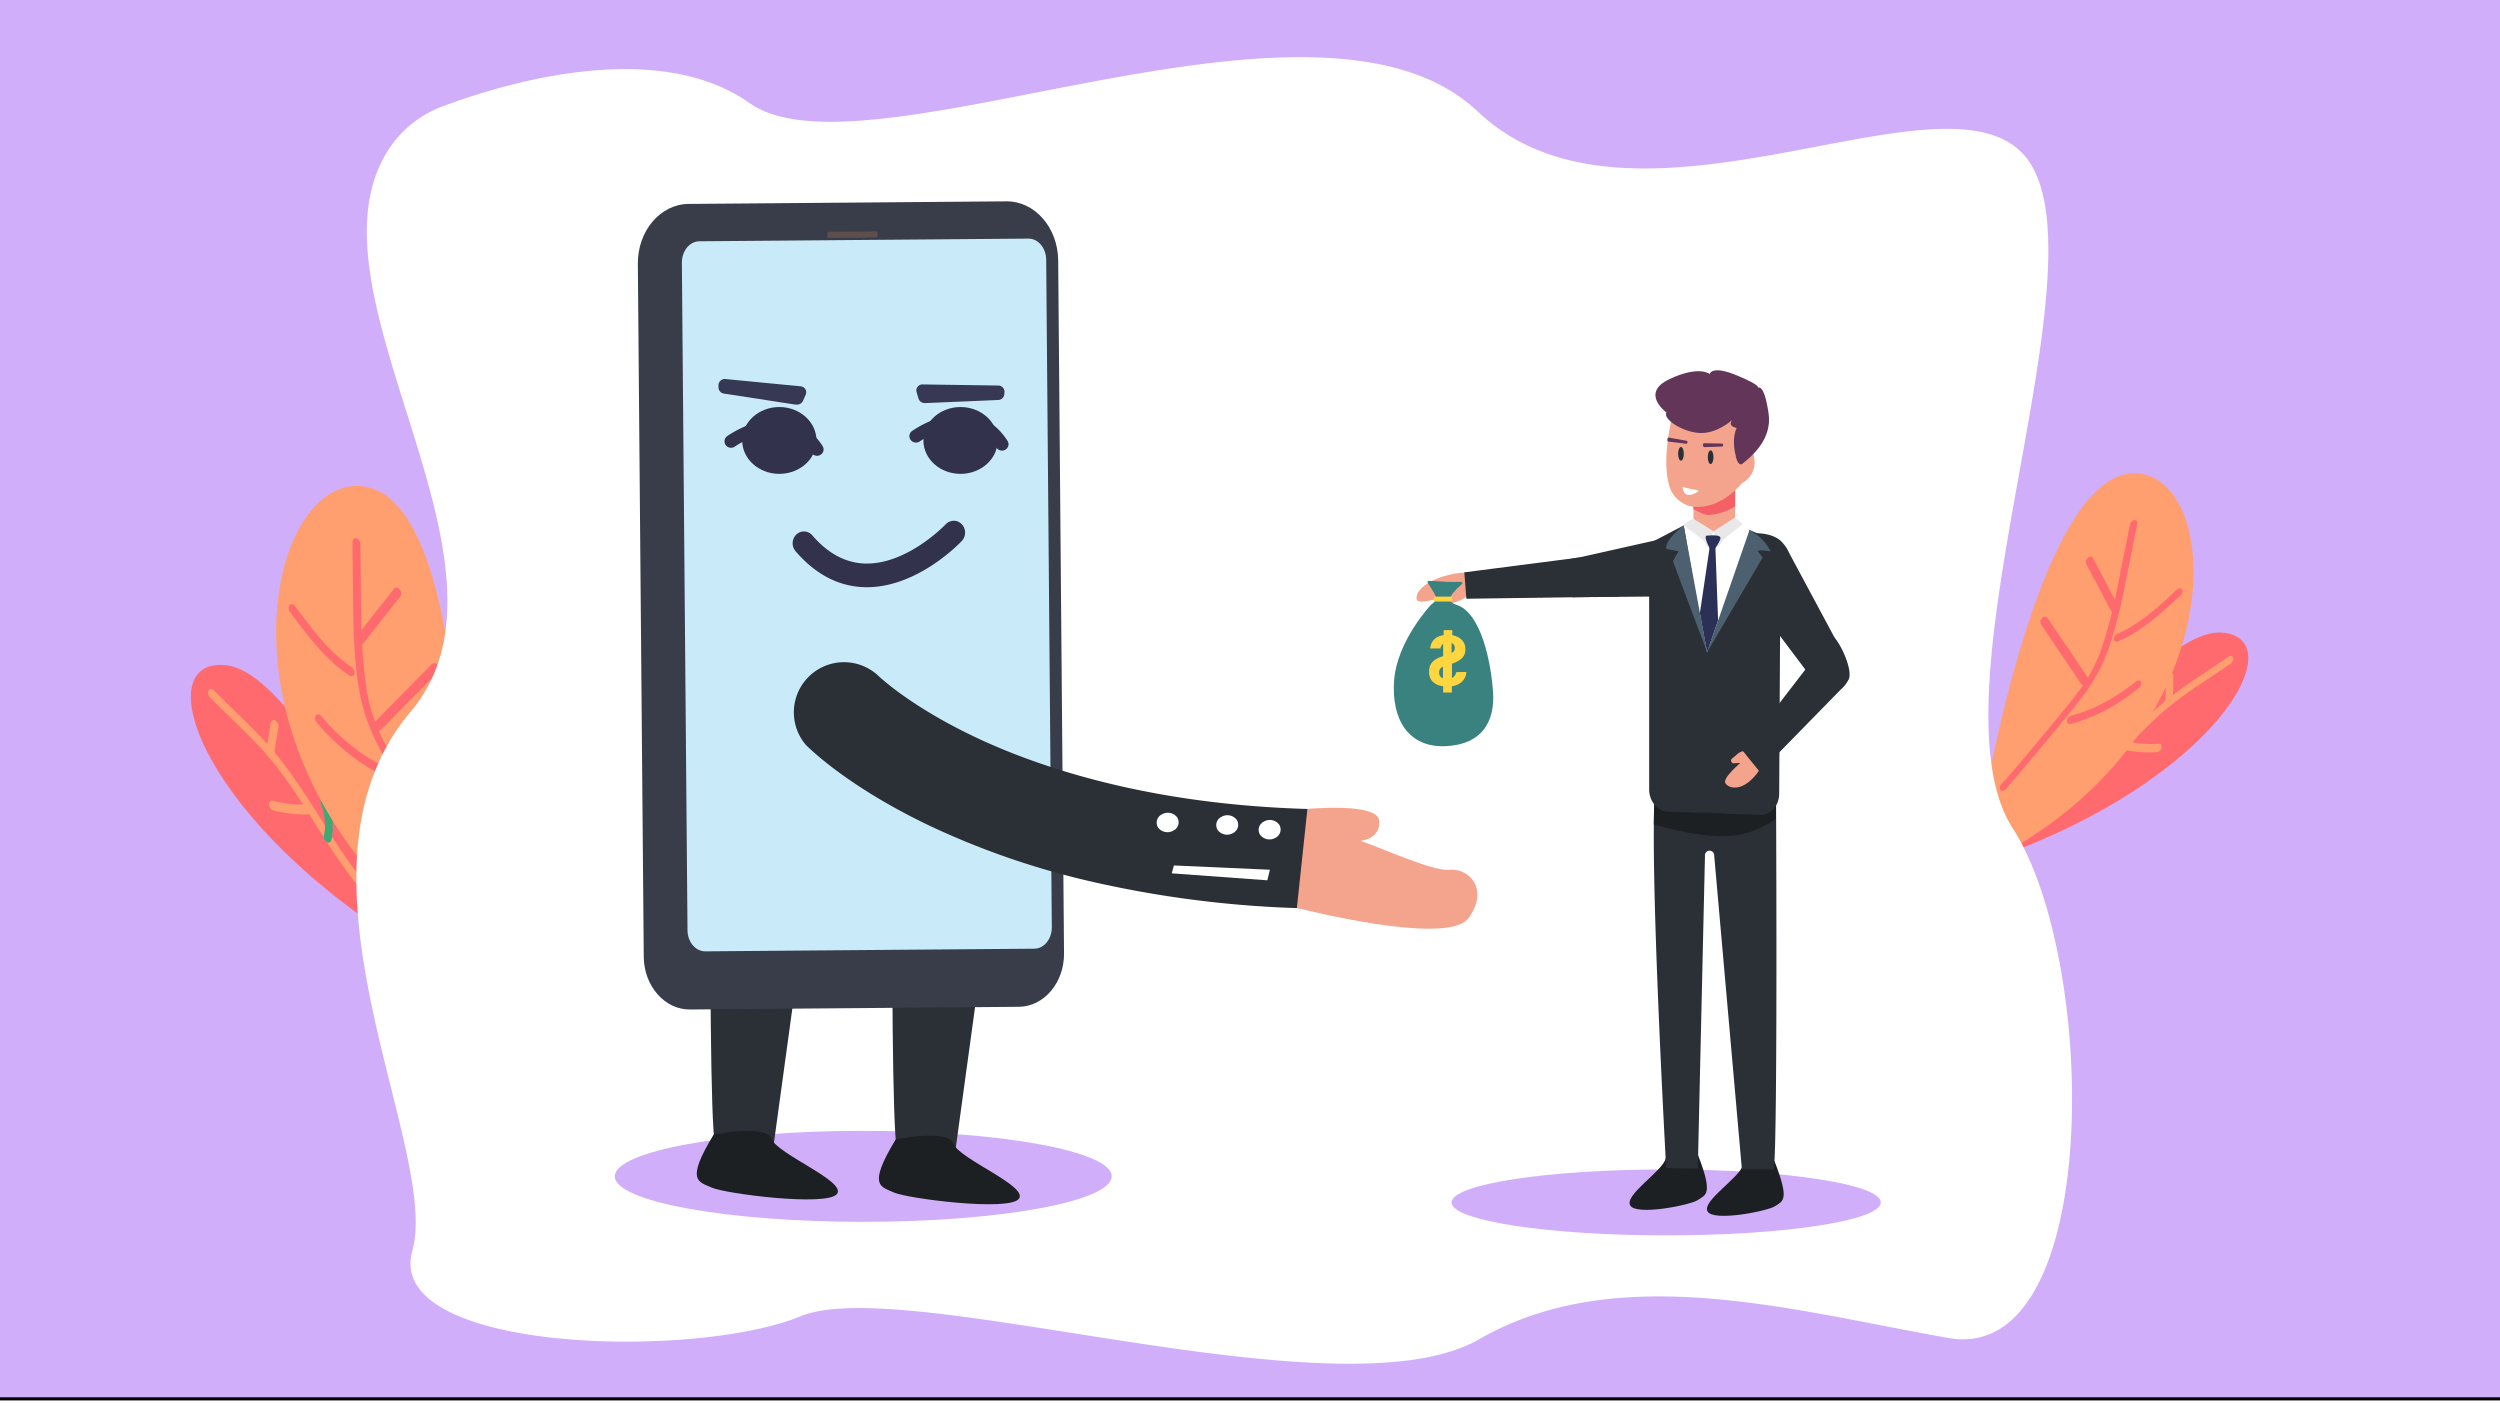 <svg width="800" height="449.86" xmlns="http://www.w3.org/2000/svg">
 <g>
  <title>background</title>
  <rect x="-1" y="-1" width="890.889" height="501.844" id="canvas_background" fill="#fff"/>
 </g>

 <style>#white {
    animation-name: white;
    animation-duration: 15s;
    
    transform-origin: center;
    transform-box: fill-box;
}
@keyframes white {
    0%   { transform: scale(0); }
    2%   { transform: scale(1.2); }
    
    4% { transform: scale(01); }
} 
#leaf1,#leaf2  {
    animation-name: l1;
    animation-duration: 15s;
    
    transform-origin: bottom;
    transform-box: fill-box;
}
@keyframes l1 {
    0%   { transform: scale(0); }
	 5%   { transform: scale(0); }
    6%   { transform: scale(1.2); }
    
    7% { transform: scale(1); }
} 
#leaf3,#leaf4  {
    animation-name: l2;
    animation-duration: 15s;
    
    transform-origin: bottom;
    transform-box: fill-box;
}
@keyframes l2 {
    0%   { transform: scale(0); }
	 5%   { transform: scale(0); }
    6%   { transform: scale(1.2); }
    
    7% { transform: scale(1); }
}
#mobile  {
    animation-name: m;
    animation-duration: 15s;
    
    transform-origin: bottom;
    transform-box: fill-box;
}
@keyframes m {
    0%   { transform: scale(0); }
	 8%   { transform: scale(0); }
    9%   { transform: scale(1.2); }
    
    10% { transform: scale(1); }
}
#online  {
    animation-name: on;
    animation-duration: 15s;
    
    transform-origin: bottom;
    transform-box: fill-box;
}
@keyframes on {
    0%   { transform: scale(0); }
	 11%   { transform: scale(0); }
    12%   { transform: scale(1.2); }
    
    13% { transform: scale(1); }
}
#debt  {
    animation-name: db;
    animation-duration: 15s;
    
    transform-origin: bottom;
    transform-box: fill-box;
}
@keyframes db {
    0%   { transform: scale(0); }
	 13%   { transform: scale(0); }
    14%   { transform: scale(1.2); }
    
    15% { transform: scale(1); }
}
#man  {
    animation-name: man;
    animation-duration: 15s;
    
    transform-origin: bottom;
    transform-box: fill-box;
}
@keyframes man {
    0%   { transform: scale(0); }
	 11%   { transform: scale(0); }
    12%   { transform: scale(1.2); }
    
    13% { transform: scale(1); }
}

#l1,#l2 {
    animation-name: l12;
    animation-duration: 2s;
	animation-direction:alternate;
    animation-iteration-count: infinite;
    transform-origin: bottom;
    transform-box: fill-box;
}
 @keyframes l12 {
    0%{transform: rotateZ(5deg);}
   
    100%{transform: rotateZ(-5deg);}
} 
#l4,#l3 {
    animation-name: l34;
    animation-duration: 2s;
	animation-direction:alternate;
    animation-iteration-count: infinite;
    transform-origin: bottom;
    transform-box: fill-box;
}
 @keyframes l34 {
    0%{transform: rotateZ(-5deg);}
   
    100%{transform: rotateZ(5deg);}
}
#rhand {
    animation: rh 15s linear forwards;
   transform-origin: 90% 20%;
    transform-box: fill-box;
}
 @keyframes rh {
    0%{transform: rotateZ(-75deg);}
	 10%{transform: rotateZ(-75deg);}
	20%{transform: rotateZ(10deg);}
	50%{transform: rotateZ(10deg);}
	60%{transform: rotateZ(-75deg);}
   
    100%{transform: rotateZ(-75deg);}
}
#money{ animation: mo 15s linear forwards; }
@keyframes mo {
	0%{opacity:0}
	10%{opacity:0}
	12%{opacity:1}
	30%{transform:translateY(0px)}
	35%{transform:translateY(5px)}
	45%{transform:translateY(5px)}
	46%{opacity:1}
	47%{opacity:0}
	100%{opacity:0}
}

#hand1 {
    animation: mh 15s linear forwards;
    
    transform-origin: 10% 20%;
    transform-box: fill-box;
}
 @keyframes mh {
    0%{transform: rotateZ(45deg);}
	 20%{transform: rotateZ(45deg);}
	30%{transform: rotateZ(-16deg);}
	50%{transform: rotateZ(-16deg);}
	60%{transform: rotateZ(45deg);}
   
    100%{transform: rotateZ(45deg);}
}
#eyes2{ animation: e2 15s linear forwards; }
@keyframes e2 {
	0%{opacity:0}
	40%{opacity:0}
	41%{opacity:1}
	60%{opacity:1}
	61%{opacity:0}
	100%{opacity:0}
	
}

#eyes1 { animation: ey 15s linear  forwards;

    transform-origin:50% 50%;
    transform-box: fill-box;}
@keyframes ey {
	0%{opacity:1; transform:rotateX(0deg)}
	15%{transform:rotateX(0deg)}
	16%{transform:rotateX(85deg)}
	17%{transform:rotateX(0deg)}
	40%{opacity:1}
	41%{opacity:0}
	60%{opacity:0}
	61%{opacity:1}
	100%{opacity:1}
	
} 

#eyebrows { animation: br 15s linear forwards; }

@keyframes br {
	
	
	20%{transform:translateY(0px)}
	25%{transform:translateY(-5px)}
	40%{transform:translateY(-5px)}
	41%{transform:translateY(-5px)}
	42%{transform:translateY(0px)}
	
}</style>
 <title>online debt</title>
 <g>
  <title>Layer 1</title>
  <g stroke="null" id="Layer_13">
   <g stroke="null" id="Layer_2">
    <g stroke="null" id="Layer_5">
     <g stroke="null" id="Layer_4">
      <g stroke="null" id="Layer_3">
       <rect stroke="null" x="-7.778" y="-5.556" id="svg_1" fill="#d1aef9" height="453.193" width="821.111"/>
      </g>
     </g>
    </g>
   </g>
  </g>
  <g id="leaf4">
   <g id="l4">
    <path id="svg_2" fill="#ff6a6f" d="m638.15,274.71s49.85,-74.08 72.85,-72.28s-0.8,46.71 -72.85,72.28z"/>
    <path id="svg_3" fill="#3da975" d="m703.24,218.57c0.39,-0.12 0.4,-0.76 0,-0.64s-0.38,0.76 0,0.64z"/>
    <path id="svg_4" fill="#ff9f6f" d="m650.14,265.88a61.33,61.33 0 0 0 12.86,-8.8a152.85,152.85 0 0 0 11.56,-11.37c3.85,-4.1 7.63,-8.3 11.58,-12.26c2,-2 4,-3.86 6,-5.65c1.06,-0.92 2.13,-1.8 3.22,-2.66c0.25,-0.2 0.5,-0.4 0.76,-0.59l0.21,-0.17l0,0l0.44,-0.33q0.86,-0.65 1.71,-1.26c4.49,-3.25 9.1,-6.14 13.63,-9.26l1.67,-1.17a1.86,1.86 0 0 0 0.87,-1.85a0.9,0.9 0 0 0 -1.45,-0.44c-4.51,3.18 -9.12,6.07 -13.64,9.24c-2.32,1.63 -4.62,3.34 -6.85,5.18s-4.13,3.58 -6.11,5.5c-4,3.89 -7.81,8.06 -11.64,12.18s-7.49,8 -11.49,11.61c-1,0.9 -2,1.78 -3,2.62c-0.5,0.42 -1,0.82 -1.51,1.22l-0.71,0.56c0.19,-0.15 0,0 0,0l-0.2,0.15l-0.41,0.31a53.93,53.93 0 0 1 -6.41,4.13c-0.54,0.3 -1.08,0.57 -1.63,0.84a1.83,1.83 0 0 0 -0.86,1.85c0.16,0.62 0.74,0.75 1.4,0.42z"/>
    <path id="svg_5" fill="#ff9f6f" d="m695.32,224.41c0.06,-2.69 0.11,-5.39 0.17,-8.09a0.85,0.85 0 0 0 -1.16,-0.91a1.92,1.92 0 0 0 -1.22,1.66l-0.18,8.09a0.87,0.87 0 0 0 1.17,0.92a2,2 0 0 0 1.22,-1.67z"/>
    <path id="svg_6" fill="#ff9f6f" d="m680.45,240.08a37.53,37.53 0 0 0 9.77,0.6a1.8,1.8 0 0 0 1.48,-1.36c0.16,-0.7 -0.15,-1.37 -0.79,-1.33a38.51,38.51 0 0 1 -4.8,0c-0.78,0 -1.56,-0.12 -2.33,-0.21l-0.51,-0.07l-0.14,0l-0.25,0c-0.39,-0.06 -0.79,-0.13 -1.17,-0.21a1.56,1.56 0 0 0 -1.64,1c-0.3,0.58 -0.21,1.45 0.38,1.58z"/>
    <path id="svg_7" fill="#3da975" d="m674.71,245.08a13.37,13.37 0 0 1 0.08,-2.27c0,-0.05 0,-0.09 0,-0.14s0,-0.12 0,0.08a1.36,1.36 0 0 1 0,-0.27c0,-0.19 0.07,-0.37 0.1,-0.56c0.08,-0.4 0.18,-0.8 0.29,-1.2s0.24,-0.77 0.37,-1.15c0,-0.1 0,-0.06 0,0.11l0.06,-0.18a2.33,2.33 0 0 0 0.11,-0.28l0.23,-0.54c0.17,-0.39 0.36,-0.78 0.56,-1.17c0.1,-0.17 0.19,-0.35 0.29,-0.53l0.15,-0.26c0.08,-0.13 0.07,-0.11 0,0.07l0.11,-0.18a2,2 0 0 0 0.37,-1a1,1 0 0 0 -0.33,-0.8a1.27,1.27 0 0 0 -1.69,0.53a18.78,18.78 0 0 0 -3,10.51c0,0.65 0.48,1.16 1.16,0.91a1.92,1.92 0 0 0 1.14,-1.68z"/>
   </g>
  </g>
  <g id="leaf3">
   <g id="l3">
    <path id="svg_8" fill="#ff9f6f" d="m634.64,258.08s17.36,-104.06 47.09,-106.56s35.16,82.05 -43.58,123.19l-3.51,-16.63z"/>
    <path id="svg_9" fill="#ff6a6f" d="m641.94,252.41q6.46,-7.53 12.83,-15.17q3.15,-3.79 6.28,-7.61c2,-2.38 3.91,-4.76 5.74,-7.24a57.71,57.71 0 0 0 4.93,-7.79a59.29,59.29 0 0 0 3.49,-8.43a151.45,151.45 0 0 0 4.55,-17.8c1.26,-6.12 2.45,-12.23 3.67,-18.35l0.45,-2.28c0.14,-0.7 -0.14,-1.37 -0.8,-1.33a1.82,1.82 0 0 0 -1.48,1.37q-1.83,9.17 -3.66,18.32c-1.19,5.94 -2.47,11.9 -4.29,17.85c-0.21,0.69 -0.43,1.37 -0.66,2.06l-0.33,1c-0.07,0.18 -0.13,0.35 -0.19,0.53s-0.05,0.13 -0.07,0.2s-0.11,0.3 0,0.11c-0.51,1.38 -1.07,2.76 -1.7,4.12s-1.29,2.65 -2,3.93l-0.25,0.44l0,0.05l-0.15,0.24c-0.2,0.33 -0.41,0.66 -0.62,1c-0.41,0.65 -0.84,1.28 -1.28,1.91c-1.72,2.45 -3.59,4.78 -5.47,7.09q-3.11,3.81 -6.24,7.58q-6.29,7.6 -12.7,15.08l-1.7,1.79a1.35,1.35 0 0 0 0,1.82c0.47,0.4 1.12,0.18 1.65,-0.49z"/>
    <path id="svg_10" fill="#ff6a6f" d="m677.59,193.5l-6.15,-11.7l-1.74,-3.3c-0.27,-0.51 -1.09,-0.47 -1.62,0.05a1.68,1.68 0 0 0 -0.46,1.9l6.15,11.7l1.74,3.3c0.27,0.52 1.09,0.48 1.62,-0.05a1.68,1.68 0 0 0 0.46,-1.9z"/>
    <path id="svg_11" fill="#ff6a6f" d="m668.13,216.88q-2.52,-3.74 -5,-7.46l-5.13,-7.49l-2.85,-4.22a1,1 0 0 0 -1.62,0.05a1.67,1.67 0 0 0 -0.47,1.9l5,7.46l5.06,7.5l2.84,4.21a1,1 0 0 0 1.62,-0.05a1.66,1.66 0 0 0 0.55,-1.9z"/>
    <path id="svg_12" fill="#ff6a6f" d="m677.62,205.28c5.68,-2.29 11,-6.46 16,-10.95c1.4,-1.25 2.78,-2.53 4.16,-3.81a1.67,1.67 0 0 0 0.46,-1.91c-0.33,-0.47 -1,-0.49 -1.62,0.06c-2.39,2.23 -4.79,4.45 -7.27,6.53c-0.62,0.52 -1.25,1 -1.87,1.53l-0.48,0.35l-0.25,0.19l-0.08,0.06l0,0c0,0.09 -0.35,0.26 -0.41,0.31l-0.58,0.43a45.28,45.28 0 0 1 -3.79,2.52c-0.74,0.45 -1.48,0.86 -2.23,1.24l-0.52,0.26l-0.27,0.12l-0.17,0.08c0.17,-0.08 0.19,-0.09 0.06,0l-1.15,0.48a2,2 0 0 0 -1.22,1.67c0.08,0.56 0.61,1.1 1.23,0.84z"/>
    <path id="svg_13" fill="#ff6a6f" d="m662.59,231.69a56.34,56.34 0 0 0 17.19,-8.07c1.62,-1.11 3.21,-2.31 4.77,-3.58a1.65,1.65 0 0 0 0.47,-1.9c-0.36,-0.51 -1,-0.44 -1.62,0.05l-1,0.8l-0.42,0.33c-0.05,0 -0.34,0.26 -0.05,0l-0.34,0.25c-0.64,0.49 -1.3,1 -2,1.42c-1.34,0.94 -2.71,1.81 -4.09,2.63s-2.75,1.54 -4.14,2.21l-0.49,0.23l-0.27,0.13c-0.31,0.14 0.26,-0.12 0,0l-1.08,0.48q-1,0.43 -2.07,0.84a49.45,49.45 0 0 1 -4.8,1.54a1.92,1.92 0 0 0 -1.22,1.67a0.87,0.87 0 0 0 1.16,0.97z"/>
   </g>
  </g>
  <g id="leaf2">
   <g id="l2">
    <path id="svg_14" fill="#ff6a6f" d="m137.85,307.55s-39.73,-91.93 -65.51,-94.68s-8.68,51.67 65.51,94.68z"/>
    <path id="svg_15" fill="#3da975" d="m77.62,232.27c-0.4,-0.21 -0.28,-0.93 0.12,-0.71s0.26,0.92 -0.12,0.71z"/>
    <path id="svg_16" fill="#ff9f6f" d="m126.45,295.35a68.8,68.8 0 0 1 -12.31,-12.34a173,173 0 0 1 -10.42,-14.93c-3.39,-5.32 -6.7,-10.72 -10.25,-15.9c-1.75,-2.56 -3.56,-5.07 -5.46,-7.46q-1.47,-1.84 -3,-3.6l-0.71,-0.81l-0.21,-0.23s-0.2,-0.22 0,0l-0.41,-0.46l-1.68,-1.76c-4.29,-4.5 -8.77,-8.64 -13.13,-13l-1.61,-1.63a2.09,2.09 0 0 1 -0.57,-2.21a1,1 0 0 1 1.68,-0.19c4.32,4.43 8.81,8.56 13.14,13c2.23,2.28 4.41,4.63 6.5,7.12s3.81,4.8 5.6,7.32c3.62,5.11 7,10.49 10.33,15.82s6.62,10.35 10.29,15.17q1.36,1.79 2.79,3.5c0.46,0.56 0.93,1.12 1.41,1.66c0.22,0.26 0.45,0.51 0.67,0.76c-0.18,-0.21 0,0 0,0l0.19,0.21l0.39,0.42a60,60 0 0 0 6.22,5.87q0.8,0.66 1.62,1.26a2.07,2.07 0 0 1 0.57,2.22c-0.31,0.68 -0.98,0.68 -1.64,0.19z"/>
    <path id="svg_17" fill="#ff9f6f" d="m85.16,240.34l1.47,-9a1,1 0 0 1 1.47,-0.77a2.19,2.19 0 0 1 1,2.09c-0.49,3 -1,6 -1.46,9a1,1 0 0 1 -1.47,0.77a2.17,2.17 0 0 1 -1.01,-2.09z"/>
    <path id="svg_18" fill="#ff9f6f" d="m98.33,260.66a42.49,42.49 0 0 1 -10.89,-1.34a2,2 0 0 1 -1.36,-1.81c0,-0.81 0.45,-1.48 1.15,-1.3a45.46,45.46 0 0 0 5.28,1c0.88,0.11 1.75,0.19 2.62,0.24l0.57,0c-0.32,0 0.1,0 0.16,0l0.29,0c0.45,0 0.89,0 1.34,0a1.77,1.77 0 0 1 1.6,1.42c0.19,0.86 -0.09,1.78 -0.76,1.79z"/>
    <path id="svg_19" fill="#3da975" d="m103.63,267.4a15.48,15.48 0 0 0 0.38,-2.51c0,-0.06 0,-0.11 0,-0.16s0,-0.14 0,0.09a3,3 0 0 0 0,-0.31l0,-0.63c0,-0.46 0,-0.92 -0.07,-1.38s-0.11,-0.9 -0.17,-1.35c0,-0.12 0,-0.07 0,0.14l0,-0.22c0,-0.11 0,-0.22 -0.07,-0.33s-0.09,-0.43 -0.14,-0.65c-0.11,-0.46 -0.23,-0.93 -0.38,-1.4c-0.06,-0.21 -0.13,-0.43 -0.2,-0.64l-0.12,-0.32l0,0.08a1.8,1.8 0 0 0 -0.08,-0.21a2.35,2.35 0 0 1 -0.2,-1.2a1.09,1.09 0 0 1 0.53,-0.82a1.42,1.42 0 0 1 1.75,0.93a21,21 0 0 1 1.2,12.21c-0.17,0.72 -0.77,1.18 -1.47,0.77a2.14,2.14 0 0 1 -0.96,-2.09z"/>
   </g>
  </g>
  <g id="leaf1">
   <g id="l1">
    <path id="svg_20" fill="#ff9f6f" d="m148.473,283.303s2.25,-118.34 -30,-127.21s-55.63,83.25 22.73,144.79l7.27,-17.58z"/>
    <path id="svg_21" fill="#ff6a6f" d="m141.593,275.523q-5.58,-9.64 -11,-19.37q-2.7,-4.83 -5.37,-9.69c-1.66,-3 -3.33,-6.05 -4.84,-9.16a64.5,64.5 0 0 1 -3.84,-9.6a68.37,68.37 0 0 1 -2.11,-10a169.34,169.34 0 0 1 -1.35,-20.56c-0.14,-7 -0.19,-14 -0.28,-21l0,-2.61c0,-0.8 0.44,-1.48 1.15,-1.29a2,2 0 0 1 1.36,1.81c0.09,7 0.16,14 0.26,21c0.1,6.79 0.28,13.63 1.07,20.56q0.13,1.2 0.3,2.4c0,0.39 0.11,0.78 0.17,1.17l0.09,0.62a2.23,2.23 0 0 1 0,0.23c0,0.09 0.06,0.36 0,0.14c0.28,1.63 0.62,3.26 1,4.88s0.87,3.19 1.43,4.76c0.07,0.18 0.13,0.36 0.19,0.54c-0.08,-0.23 0,0 0,0.06l0.11,0.3l0.48,1.2c0.33,0.8 0.67,1.59 1,2.37c1.39,3.06 3,6 4.57,8.94q2.64,4.85 5.31,9.64q5.38,9.68 10.91,19.24l1.37,2.38a1.52,1.52 0 0 1 -0.33,2c-0.53,0.25 -1.19,-0.17 -1.65,-0.96z"/>
    <path id="svg_22" fill="#ff6a6f" d="m114.393,203.233l9.18,-11.63l2.6,-3.29c0.4,-0.51 1.3,-0.29 1.77,0.39a1.89,1.89 0 0 1 0.13,2.2l-9.19,11.63l-2.55,3.28c-0.41,0.51 -1.31,0.3 -1.78,-0.39a1.88,1.88 0 0 1 -0.16,-2.19z"/>
    <path id="svg_23" fill="#ff6a6f" d="m120.023,230.953l7.08,-7.19l7.12,-7.22l4,-4.06a1.17,1.17 0 0 1 1.78,0.39a1.86,1.86 0 0 1 0.12,2.19l-7.08,7.19q-3.57,3.6 -7.12,7.22c-1.34,1.35 -2.67,2.71 -4,4.06a1.17,1.17 0 0 1 -1.78,-0.39a1.86,1.86 0 0 1 -0.12,-2.19z"/>
    <path id="svg_24" fill="#ff6a6f" d="m111.933,216.213c-5.79,-3.69 -10.76,-9.38 -15.34,-15.35c-1.29,-1.67 -2.54,-3.36 -3.8,-5.06a1.84,1.84 0 0 1 -0.12,-2.19c0.47,-0.46 1.24,-0.34 1.77,0.39c2.18,2.95 4.38,5.9 6.68,8.7c0.58,0.7 1.16,1.39 1.75,2.06l0.39,0.44a2.85,2.85 0 0 0 0.23,0.26l0.08,0.09c0.11,0.13 0.1,0.12 0,0a2.27,2.27 0 0 0 0.39,0.43l0.55,0.59c1.18,1.25 2.4,2.45 3.65,3.56c0.73,0.64 1.46,1.24 2.21,1.82l0.53,0.39l0.26,0.19l0.18,0.13l-0.06,0l1.16,0.77a2.17,2.17 0 0 1 1,2.09c-0.18,0.62 -0.83,1.12 -1.51,0.69z"/>
    <path id="svg_25" fill="#ff6a6f" d="m123.083,248.413a63.29,63.29 0 0 1 -17.3,-12.43q-2.34,-2.34 -4.52,-4.92a1.84,1.84 0 0 1 -0.12,-2.19c0.5,-0.49 1.2,-0.29 1.77,0.38c0.31,0.37 0.62,0.73 0.94,1.09l0.39,0.45c0,0.05 0.32,0.35 0,0.05c0.1,0.12 0.21,0.23 0.32,0.35c0.61,0.67 1.24,1.33 1.87,2c1.29,1.31 2.62,2.55 4,3.73s2.72,2.26 4.11,3.29l0.5,0.36l0.27,0.2c0.31,0.22 -0.27,-0.19 0,0l1.1,0.75c0.7,0.47 1.4,0.92 2.11,1.35a56,56 0 0 0 5,2.69a2.12,2.12 0 0 1 1,2.08a1,1 0 0 1 -1.44,0.77z"/>
   </g>
  </g>
  <g id="white">
   <path id="svg_26" fill="#fff" d="m122.75,50.552a35.29,35.29 0 0 1 18.34,-16.31c17.43,-6.63 68.14,-22.9 98.77,-1.26c37.43,26.46 181.24,-46.23 233,2.69s155.22,-20.37 177.29,17.34s-33.48,169.53 -6.09,212s28.94,171.83 -20.54,163.15s-105.66,-25.23 -150.23,0.42s-183.49,-21.28 -217.14,-7.36s-133.34,11.72 -124.2,-21s-44.07,-121 -0.59,-172.41c39.13,-46.32 -33.61,-131.15 -8.61,-177.26z"/>
  </g>
  <g id="man">
   <ellipse id="svg_27" fill="#d1aef9" ry="10.55" rx="68.68" cy="384.77" cx="533.18"/>
   <path id="svg_28" fill="#1c2023" d="m543.4,369.71s-9.52,-3 -10.39,1s-13.21,11.57 -11.36,15s19.42,-0.1 21.75,-1.75s4.95,-1.55 0,-14.25z"/>
   <path id="svg_29" fill="#1c2023" d="m567.83,371.54s-9.2,-2.92 -10.06,1.15s-13.22,11.56 -11.36,14.95s19.41,-0.1 21.75,-1.74s4.63,-1.66 -0.33,-14.36z"/>
   <g id="upper">
    <g id="rhand">
     <path id="svg_30" fill="#2b3036" d="m541.94,190.13c4.86,-1.72 8.17,-6.44 7.83,-11.14c-0.39,-5.36 -4.59,-8.66 -10,-8.33l0,0l-34.69,7.79c-4.1,0.25 -8,3.26 -8.05,7.11c0,3.35 2.91,5.26 6.41,5.56l33.91,-0.3a11.84,11.84 0 0 0 4.59,-0.69z"/>
     <path id="svg_31" fill="#f4a48d" d="m469.56,190.58a4,4 0 0 0 1.28,-2.05l0,0a2.41,2.41 0 0 0 2,-3l-0.32,-0.89a2.71,2.71 0 0 0 -3.26,-1.44l-0.08,0a28.81,28.81 0 0 0 -8.82,1.76c-6,2.25 -7.73,5.63 -6.86,7.13c0.62,1.06 4.81,0 8,-0.93a0.74,0.74 0 0 1 0.73,1.22l0,0a0.68,0.68 0 0 0 -0.09,0.9a1,1 0 0 0 1.06,0.27l3.14,-1.07a8.28,8.28 0 0 0 3.22,-1.9z"/>
     <path id="svg_32" fill="#2b3036" d="m469.24,191.6l48.42,-0.69c3.58,-1.26 6.76,-6.8 4.88,-10.53c-1.47,-2.94 -4.54,-1.91 -8.47,-2.59c-1.85,-0.33 -5.5,0.18 -7.41,0.45l-38.08,4.91l0.66,8.45z"/>
     <g id="money">
      <path id="svg_33" fill="#3a8280" d="m466,193.51c8.07,2.48 11.18,18.85 11.78,28s-3.3,16.7 -15.11,17.26s-17.51,-8.38 -16.55,-21.1s11.88,-24.24 11.88,-24.24s2,-1.13 1.42,-2.59s-2.51,-4.09 -2.65,-4.65s2.69,-0.15 6.24,0s4.74,-0.25 5,0.31s-7.34,5.36 -2.01,7.01z"/>
      <path id="svg_34" fill="#ffd640" d="m464.32,192.49l-5.06,0a0.44,0.44 0 0 1 -0.39,-0.47l0,-0.65a0.44,0.44 0 0 1 0.39,-0.46l5.06,0a0.43,0.43 0 0 1 0.39,0.46l0,0.71a0.43,0.43 0 0 1 -0.39,0.41z"/>
      <path id="svg_35" fill="#ffd640" d="m461.81,219.6l0,2l2.79,0l0,-2c2.85,-0.43 4.46,-2.19 4.64,-4.57l-3.24,0.05a2.62,2.62 0 0 1 -1.37,1.88l0,-4.57c3.27,-1.14 4.31,-2.56 4.29,-4.71c0,-2.46 -1.84,-4 -4.19,-4.42l0,-1.62l-2.76,0l0,1.6c-3.08,0.47 -4.14,2.39 -4.31,4.26l3.28,0a2.39,2.39 0 0 1 0.87,-1.46l0,3.93c-3.3,1 -4.51,2.53 -4.5,5c-0.05,2.71 1.76,4.26 4.5,4.63zm2.71,-10.67l0,-3.17a1.64,1.64 0 0 1 1,1.58a1.59,1.59 0 0 1 -1,1.59zm-4,6.34a1.94,1.94 0 0 1 1.23,-1.93l0,3.71a1.77,1.77 0 0 1 -1.21,-1.78l-0.02,0z"/>
      <g id="svg_36"/>
     </g>
    </g>
    <path id="svg_37" fill="#2b3036" d="m568.32,251.68s0.6,112.78 -0.69,122.53l-10.22,0l-8.87,-100.46a1.48,1.48 0 1 0 -2.95,0.12l-2.29,100.09l-10.12,-0.18s-5.7,-102.2 -3.44,-121.46s11,-24.92 11,-24.92s23.06,-6.63 27.58,24.28z"/>
    <path id="svg_38" fill="#f4a48d" d="m555.23,152.08l0,17.28a9.06,9.06 0 0 1 -1.82,5.56l0,0a8.6,8.6 0 0 1 -8.93,0.47l-0.67,-0.36a9,9 0 0 1 -1.9,-5.67l0,-17.28l13.32,0z"/>
    <path id="svg_39" fill="#f46066" d="m555.23,152.08l-13.32,0l0,10.9c1.44,0.47 3.14,2 5.17,1.78a17.17,17.17 0 0 0 8.15,-2.75l0,-9.93z"/>
    <path id="svg_40" fill="#1c2023" d="m558.07,266.82c-7.51,1.88 -18.36,0 -28.84,-3c0,-5 0.21,-9 0.51,-11.49c2.26,-19.25 11,-24.92 11,-24.92s23,-6.63 27.56,24.28c0,0 0,3.92 0,10.36a32.27,32.27 0 0 1 -10.23,4.77z"/>
    <path id="svg_41" fill="#2b3036" d="m527.73,177a4.48,4.48 0 0 1 2.15,-4.21l11.36,-5.92l0.54,0.19l0.4,-0.11c3.38,4.79 9.81,4.58 13,-0.41c0,0.23 0,0.48 0,0.73c0,-0.25 -0.08,1.36 -0.06,1.12l0.44,-0.58l12.21,5.11a4,4 0 0 1 2,3.61l-0.43,77.47c0,3.83 -2.79,6.88 -6.14,6.76l-11,-0.39l-1.3,-0.12l-4.11,-0.19l-3.69,0l-9.37,-0.36c-3.35,-0.12 -6,-3.27 -6,-7.11l0,-75.59z"/>
    <g id="lhand">
     <path id="svg_42" fill="#2b3036" d="m570,173.24c-3.45,-3.41 -11.76,-3.3 -15.11,-0.52c-3.82,3.18 -1.08,8.67 1.59,13.34l0,0l22.69,30.15c2,3.52 4.59,1.47 7.48,-0.53c2.51,-1.74 3.36,-5.4 2,-8.68l-16.09,-30a12.28,12.28 0 0 0 -2.56,-3.76z"/>
     <path id="svg_43" fill="#f4a48d" d="m560.34,240.69l0,0a3.12,3.12 0 0 0 -1.92,-0.4a4.12,4.12 0 0 0 -2.45,1l-1.8,1.53a0.8,0.8 0 0 0 -0.14,0.92a0.76,0.76 0 0 0 0.69,0.51l2.16,-0.11c-1.49,1.36 -5.54,5 -4.77,6.43s3.85,2.5 7.44,-0.31a15.65,15.65 0 0 0 4.14,-5.07l0,0l-3.35,-4.5z"/>
     <path id="svg_44" fill="#2b3036" d="m557.68,240.26l25.73,-33.4c-8.75,-3.88 -0.6,-7.41 3.66,-2.75c2.29,2.5 5.86,10.52 4.5,13.31a10.5,10.5 0 0 1 -2.61,3.31l-25.77,26.35l-5.51,-6.82z"/>
    </g>
    <polygon id="svg_45" fill="#fff" points="555.13 166.54 555.13 166.54 555.13 166.54 555.13 166.54"/>
    <path id="svg_46" fill="#fff" d="m559.83,169.63l-4.6,-4s-5.57,4.17 -6.94,4.44l-6.38,-4a7,7 0 0 0 -3.12,2.08s6.46,37.82 7.48,40.54c0,0 13.07,-34.38 13.56,-39.06z"/>
    <path id="svg_47" fill="#4d606f" d="m538.79,168.15s-6,4.41 -5.59,7.49l4,0.82a21.16,21.16 0 0 0 -1.82,3.14c0,0.31 10.91,29.09 10.91,29.09l-7.5,-40.54z"/>
    <path id="svg_48" fill="#4d606f" d="m559.83,169.63a15.67,15.67 0 0 1 6.78,6.83s-3.81,-0.73 -4.15,0a9.81,9.81 0 0 1 1.55,2l-17.74,30.27l13.56,-39.1z"/>
    <polygon id="svg_49" fill="#e8e8e8" points="555.23 165.61 548.29 170.05 549.79 175.2 551.52 172.58 557.64 167.72 555.23 165.61"/>
    <path id="svg_50" fill="#e8e8e8" d="m541.91,166.08l6.38,4l-2,5.15l-0.8,-2l-6.68,-5.09a5.66,5.66 0 0 1 3.1,-2.06z"/>
    <path id="svg_51" fill="#2b3056" d="m546,171.44s4.64,-0.59 4.54,0.74c-0.06,0.85 -1.16,2.57 -1.94,3.69a0.76,0.76 0 0 1 -1.37,-0.08c-0.73,-1.46 -1.86,-3.88 -1.23,-4.35z"/>
    <polygon id="svg_52" fill="#2b3056" points="547.14 174.79 543.96 196.19 546.27 208.69 549.79 198.53 548.89 174.22 547.14 174.79"/>
    <path id="svg_53" fill="#f4a48d" d="m557.28,145.08s3.2,-4.13 4.09,1.56a7.55,7.55 0 0 1 -4,8s-6.53,8.57 -15.85,7.48a9.48,9.48 0 0 1 -6.78,-5.12c-3.18,-7.39 -0.54,-20.64 0.48,-23.7c0,0 9.77,6 15.13,0.75s7.29,1 6.25,5.45s-2.37,8.38 0.68,5.58z"/>
    <path id="svg_54" fill="#633659" d="m554.29,134.39s-4.84,4.48 -10.46,4.16s-11.82,-4.55 -10.57,-6.55c0,0 -8.55,-6.21 1,-10.7s12.87,-1.6 12.87,-1.6s0.44,-3 8.73,0.45s6.6,4 6.6,4s2,-2 3.49,8.15c1.18,8.07 -5.11,13.54 -8.46,16.16c-0.76,0.58 -1.55,-0.68 -1.83,-1.65c-0.66,-2.37 -1.45,-6.59 0.07,-9.87c0,-0.04 -3,-0.37 -1.44,-2.55z"/>
    <path id="svg_55" fill="#633659" d="m534.07,141.33l5.39,0.66a0.49,0.49 0 0 0 0.53,-0.29l0,-0.15a0.4,0.4 0 0 0 -0.35,-0.51l-5.48,-1a0.47,0.47 0 0 0 -0.58,0.43l0,0.45a0.43,0.43 0 0 0 0.49,0.41z"/>
    <path id="svg_56" fill="#633659" d="m545.51,143.08l5.43,-0.18a0.47,0.47 0 0 0 0.47,-0.36l0,-0.16a0.4,0.4 0 0 0 -0.42,-0.45l-5.57,-0.1a0.46,0.46 0 0 0 -0.5,0.51l0.11,0.44a0.43,0.43 0 0 0 0.48,0.3z"/>
    <ellipse id="svg_57" fill="#2b3036" ry="2.19" rx="0.91" cy="146.3" cx="547.4"/>
    <path id="svg_58" fill="#2b3036" d="m537,145.22c0,1.21 0.41,2.19 0.91,2.19s0.91,-1 0.91,-2.19s-0.41,-2.19 -0.91,-2.19s-0.91,0.98 -0.91,2.19z"/>
    <path id="svg_59" fill="#fff" d="m538.45,155.83s0,4.11 4.11,1.93c2.2,-1.18 0.49,-0.68 -4.11,-1.93z"/>
   </g>
  </g>
  <g id="svg_81">
   <path id="svg_60" fill="#d1aef9" d="m355.75,376.427c0,8 -35.6,14.56 -79.51,14.56s-79.51,-6.52 -79.51,-14.56s35.6,-14.56 79.51,-14.56s79.51,6.52 79.51,14.56"/>
   <path id="svg_61" fill="#2b3036" d="m227.31,265.747c-0.1,39.94 0,93.42 1.5,100.53l18.77,0l13.78,-100.53l-34.05,0z"/>
   <path id="svg_62" fill="#1c2023" d="m228.43,363.067s16.9,-3.45 18.49,1.36s24.27,13.67 20.87,17.69s-35.67,-0.12 -40,-2.07s-8.51,-2 0.59,-17"/>
   <path id="svg_63" fill="#2b3036" d="m285.52,267.247c-0.11,39.94 0,93.42 1.49,100.54l18.77,0l13.78,-100.54l-34.04,0z"/>
   <path id="svg_64" fill="#1c2023" d="m286.64,364.617s16.9,-3.45 18.49,1.36s24.27,13.67 20.87,17.69s-35.67,-0.12 -39.95,-2.07s-8.51,-2 0.59,-17"/>
   <path id="svg_65" fill="#383d49" d="m220.75,323.037l105.25,-0.86c8.08,-0.07 14.57,-7.73 14.49,-17.11l-1.87,-221.73c-0.09,-10.52 -7.51,-19 -16.57,-18.91l-101.69,0.83c-9.07,0.07 -16.34,8.66 -16.25,19.18l1.89,221.73c0.08,9.38 6.7,16.93 14.78,16.87"/>
   <path id="svg_66" fill="#5e4e4d" d="m265.13,76.127l15.33,-0.13c0.19,0 0.35,-0.1 0.35,-0.22l0,-1.51c0,-0.12 -0.15,-0.22 -0.35,-0.22l-15.33,0.13c-0.19,0 -0.35,0.1 -0.35,0.22l0,1.51c0,0.12 0.15,0.22 0.35,0.22"/>
   <path id="svg_67" fill="#c9ebf9" d="m296.111,76.623l33,-0.27c3.1,0 5.64,3 5.67,6.74l1.8,213.66c0,3.74 -2.46,6.8 -5.56,6.83l-52.67,0.42l-52.68,0.43c-3.1,0 -5.64,-3 -5.67,-6.73l-1.8,-213.66c0,-3.75 2.46,-6.8 5.56,-6.83l23.16,-0.19l49.19,-0.4z"/>
   <g id="hand1">
    <path id="svg_68" fill="#2b3036" d="m418.7,290.677l-0.45,0a342.79,342.79 0 0 1 -71.18,-9.08a254.42,254.42 0 0 1 -49.55,-17.34c-26,-12.4 -38.37,-24.6 -39.7,-25.95a16.05,16.05 0 0 1 23.18,-22.12a0.39,0.39 0 0 1 -0.09,-0.08c0.11,0.11 10.42,10.13 32.4,20.35c20.4,9.48 55.31,21.07 105.79,22.43a15.9,15.9 0 1 1 -0.43,31.79l0.03,0z"/>
    <polygon id="svg_69" fill="#fff" points="405.54,281.697 374.95,279.467 375.65,276.947 406.37,278.317 405.54,281.697 "/>
    <path id="svg_70" fill="#fff" d="m408.11,268.117a2.94,2.94 0 0 0 1.19,-4.29a3.76,3.76 0 0 0 -4.84,-0.93a2.94,2.94 0 0 0 -1.19,4.29a3.77,3.77 0 0 0 4.84,0.93"/>
    <path id="svg_71" fill="#fff" d="m394.54,266.597a2.94,2.94 0 0 0 1.19,-4.29a3.77,3.77 0 0 0 -4.84,-0.93a2.94,2.94 0 0 0 -1.19,4.29a3.76,3.76 0 0 0 4.84,0.93"/>
    <path id="svg_72" fill="#fff" d="m375.47,265.797a2.94,2.94 0 0 0 1.2,-4.28a3.76,3.76 0 0 0 -4.84,-0.93a2.93,2.93 0 0 0 -1.2,4.28a3.76,3.76 0 0 0 4.84,0.93"/>
    <path id="svg_73" fill="#f4a48d" d="m418.37,258.867s22.71,-2.19 23,3.86c0.29,5.18 -4.59,6.17 -6,6.34c7.72,2.71 23.21,9.76 28.25,9.26c6.77,-0.67 13,6.54 6.22,15.57s-54.84,-3.37 -54.84,-3.37l3.37,-31.66z"/>
   </g>
   <path id="svg_74" fill="#32324c" d="m305.08,166.637a3.55,3.55 0 0 1 2.66,1.09a3.91,3.91 0 0 1 0.06,5.36c-0.58,0.62 -14.42,15.21 -31.05,14.81c-8.32,-0.2 -15.79,-4.07 -22.17,-11.51a3.9,3.9 0 0 1 0.26,-5.35a3.51,3.51 0 0 1 5.12,0.3c5,5.8 10.67,8.82 16.9,9c13.48,0.32 25.63,-12.42 25.75,-12.55a3.55,3.55 0 0 1 2.47,-1.13"/>
   <g id="eyes2">
    <path id="svg_75" fill="#32324c" d="m233.63,143.267a2.05,2.05 0 0 1 -0.95,-3.69c0.38,-0.28 9.57,-6.8 19,-5.06c4.71,0.88 8.58,3.63 11.53,8.19a2,2 0 0 1 -0.64,2.83a2.1,2.1 0 0 1 -2.88,-0.63c-2.3,-3.55 -5.24,-5.69 -8.76,-6.35c-7.62,-1.41 -15.67,4.28 -15.75,4.33a2.07,2.07 0 0 1 -1.51,0.38"/>
    <path id="svg_76" fill="#32324c" d="m292.82,141.607a2.11,2.11 0 0 1 -1.41,-0.83a2,2 0 0 1 0.46,-2.86c0.38,-0.28 9.59,-6.8 19,-5.06c4.7,0.88 8.58,3.63 11.52,8.19a2,2 0 0 1 -0.64,2.83a2.09,2.09 0 0 1 -2.87,-0.63c-2.3,-3.55 -5.25,-5.69 -8.76,-6.35c-7.6,-1.43 -15.67,4.27 -15.75,4.33a2.13,2.13 0 0 1 -1.51,0.38"/>
   </g>
   <g id="eyes1">
    <path id="svg_77" fill="#32324c" d="m261.27,140.937c0,5.91 -5.33,10.7 -11.89,10.7s-11.88,-4.79 -11.88,-10.7s5.32,-10.69 11.88,-10.69s11.89,4.79 11.89,10.69"/>
    <path id="svg_78" fill="#32324c" d="m319.26,140.937c0,5.91 -5.32,10.7 -11.89,10.7s-11.88,-4.79 -11.88,-10.7s5.32,-10.69 11.88,-10.69s11.89,4.79 11.89,10.69"/>
   </g>
   <g id="eyebrows">
    <path id="svg_79" fill="#363854" d="m254.78,129.507l-23.16,-3.57a2,2 0 0 1 -1.7,-2l0,-0.77a2,2 0 0 1 2.26,-1.87l24,2.32a1.91,1.91 0 0 1 1.66,2.64l-0.87,2a2.07,2.07 0 0 1 -2.23,1.18"/>
    <path id="svg_80" fill="#363854" d="m296,128.997l23.45,-1a2,2 0 0 0 1.92,-1.76l0.06,-0.76a2,2 0 0 0 -2,-2.11l-24.13,-0.35a1.94,1.94 0 0 0 -2,2.44l0.63,2.1a2.05,2.05 0 0 0 2.07,1.42"/>
   </g>
  </g>
 </g>
</svg>